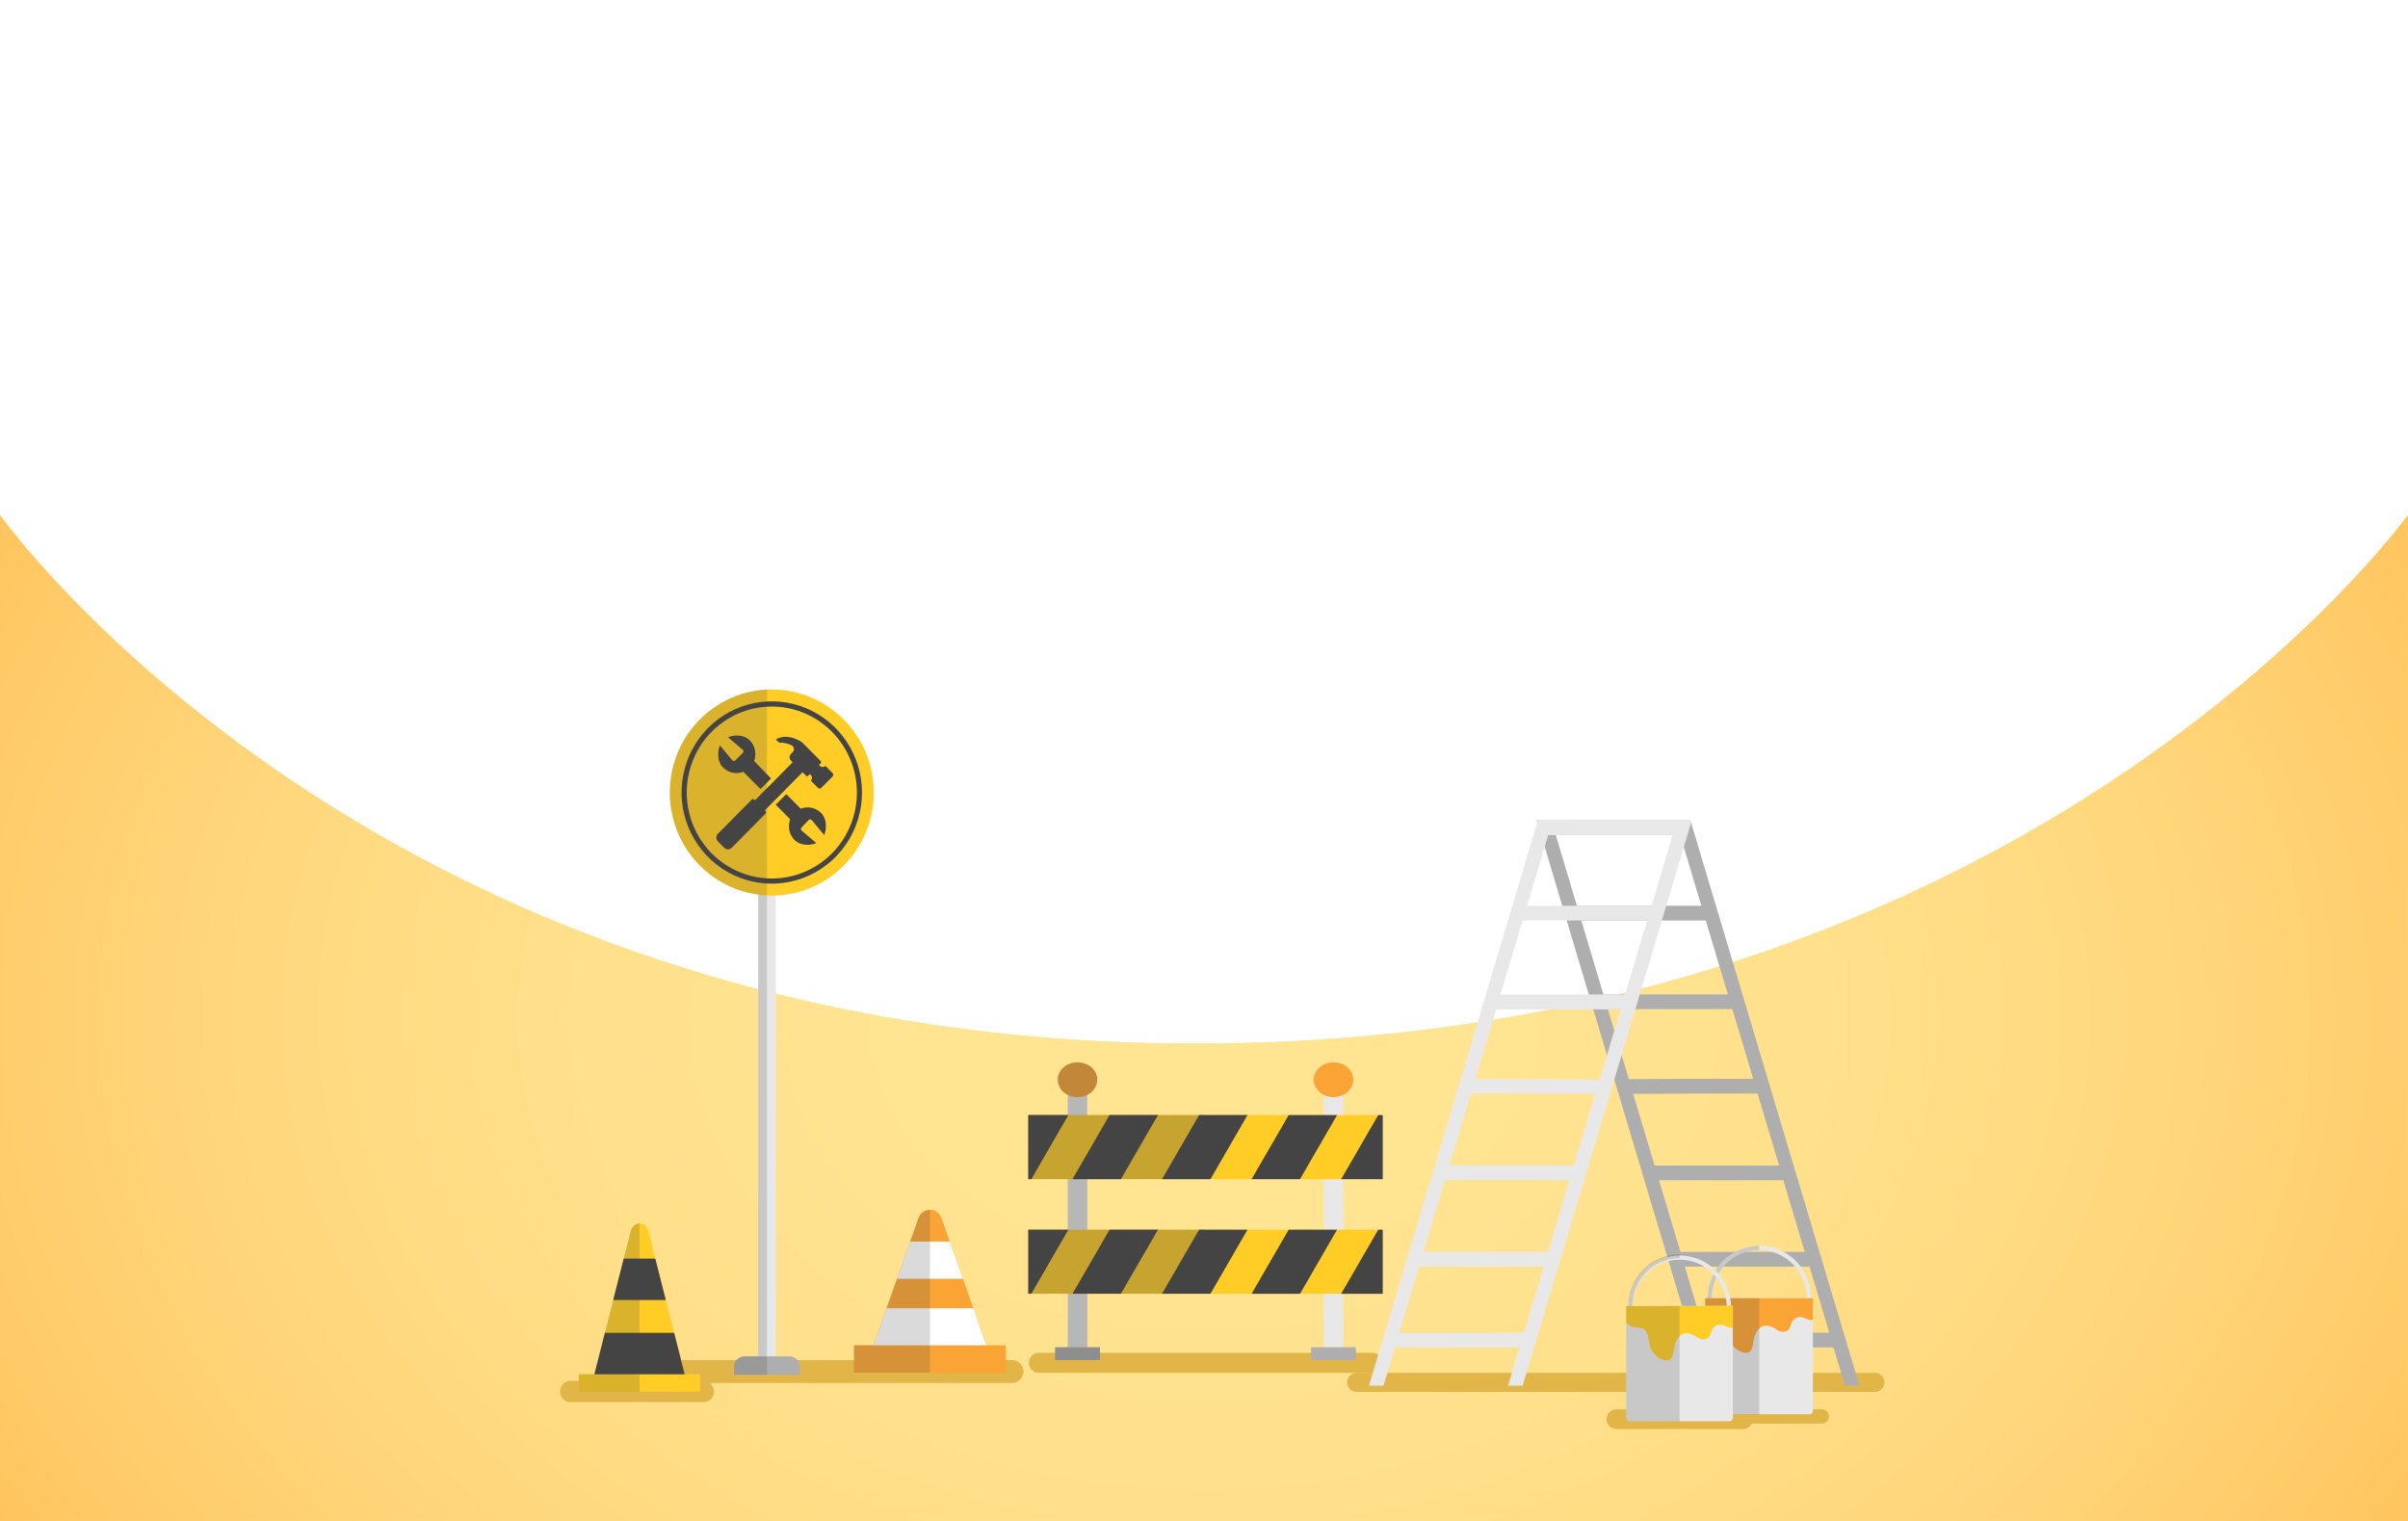 <svg width="1900" height="1200" viewBox="0 0 1900 1200" fill="none" xmlns="http://www.w3.org/2000/svg">
<rect x="0" y="0" width="1900" height="1200" fill="#808080" stroke="none"/>
<g style="mix-blend-mode:multiply" opacity="0.2">
<path d="M562.897 887H557.85V892.101H562.897V887Z" fill="#444444"/>
</g>
<path d="M1900 0H0V1199.97H1900V0Z" fill="white"/>
<path d="M1900 0H0V1199.97H1900V0Z" fill="white"/>
<path d="M949.984 823.387C297.338 826.242 0 406.352 0 406.352V1200H1899.97V406.32C1899.97 406.32 1602.63 820.532 949.984 823.387Z" fill="#FFCB27"/>
<path style="mix-blend-mode:multiply" opacity="0.5" d="M949.984 823.387C297.338 826.242 0 406.352 0 406.352V1200H1899.97V406.32C1899.97 406.32 1602.63 820.532 949.984 823.387Z" fill="url(#paint0_radial)"/>
<path d="M1083.32 1067.32H819.155C817.166 1067.45 815.3 1068.34 813.936 1069.81C812.572 1071.28 811.812 1073.22 811.812 1075.23C811.812 1077.24 812.572 1079.18 813.936 1080.65C815.3 1082.12 817.166 1083.01 819.155 1083.14H1083.32C1085.31 1083.01 1087.17 1082.12 1088.54 1080.65C1089.9 1079.18 1090.66 1077.24 1090.66 1075.23C1090.66 1073.22 1089.9 1071.28 1088.54 1069.81C1087.17 1068.34 1085.31 1067.45 1083.32 1067.32V1067.32Z" fill="#E2B548"/>
<path d="M857.824 860.184H842.49V1062.99H857.824V860.184Z" fill="#E8E8E8"/>
<path d="M1059.86 860.184H1044.52V1062.99H1059.86V860.184Z" fill="#E8E8E8"/>
<path d="M1091.03 879.75H811.348V930.307H1091.03V879.75Z" fill="#FFCD26"/>
<path d="M842.999 879.75L842.491 880.584L813.76 930.34H811.348V879.75H842.999Z" fill="#444444"/>
<path d="M913.697 879.75L884.427 930.34H846.204L857.855 910.226L875.474 879.75H913.697Z" fill="#444444"/>
<path d="M984.333 879.75L955.094 930.34H916.871L946.141 879.75H984.333Z" fill="#444444"/>
<path d="M1055 879.781L1025.76 930.339H987.541L1016.81 879.781H1055Z" fill="#444444"/>
<path d="M1091.03 879.781V930.339H1058.21L1087.48 879.781H1091.03Z" fill="#444444"/>
<path d="M1091.03 970.213H811.348V1020.74H1091.03V970.213Z" fill="#FFCD26"/>
<path d="M842.999 970.213L842.491 971.047L813.76 1020.74H811.348V970.213H842.999Z" fill="#444444"/>
<path d="M913.697 970.213L884.427 1020.74H846.204L857.855 1000.66L875.474 970.213H913.697Z" fill="#444444"/>
<path d="M984.333 970.213L955.094 1020.74H916.871L946.141 970.213H984.333Z" fill="#444444"/>
<path d="M1055 970.213L1025.76 1020.77H987.541L1016.81 970.213H1055Z" fill="#444444"/>
<path d="M1091.03 970.213V1020.77H1058.21L1087.48 970.213H1091.03Z" fill="#444444"/>
<path d="M1069.86 1062.99H1034.49V1073.06H1069.86V1062.99Z" fill="#AEAEAE"/>
<path d="M867.888 1062.99H832.522V1073.09H867.888V1062.99Z" fill="#AEAEAE"/>
<path d="M865.762 851.871C865.692 854.419 864.914 856.896 863.516 859.018C862.118 861.14 860.157 862.821 857.857 863.868C855.469 865.06 852.837 865.665 850.174 865.633C847.512 865.658 844.881 865.054 842.491 863.868C840.202 862.81 838.251 861.126 836.86 859.005C835.469 856.885 834.692 854.414 834.618 851.871C834.618 844.268 841.602 838.141 850.174 838.141C858.746 838.141 865.762 844.268 865.762 851.871Z" fill="#FAA436"/>
<path d="M1067.76 851.871C1067.76 859.474 1060.78 865.633 1052.18 865.633C1043.57 865.633 1036.62 859.474 1036.62 851.871C1036.62 844.268 1043.57 838.141 1052.18 838.141C1060.78 838.141 1067.76 844.3 1067.76 851.871Z" fill="#FAA436"/>
<g style="mix-blend-mode:multiply" opacity="0.3">
<path d="M857.92 930.305V970.18H950.62V1020.71H857.92V1062.95H867.92V1073.06H832.523V1062.95H842.491V1020.74H811.348V970.212H842.491V930.305H811.348V879.748H842.491V863.868C840.202 862.81 838.251 861.126 836.86 859.005C835.468 856.885 834.692 854.414 834.618 851.871C834.618 844.268 841.602 838.141 850.174 838.141C858.745 838.141 865.761 844.268 865.761 851.871C865.692 854.419 864.914 856.896 863.516 859.018C862.118 861.14 860.156 862.821 857.856 863.868V879.748H950.62V930.305H857.92Z" fill="#444444"/>
</g>
<path d="M1478.91 1083.13H1069.92C1068.03 1083.26 1066.26 1084.1 1064.97 1085.5C1063.67 1086.9 1062.95 1088.74 1062.95 1090.66C1062.95 1092.57 1063.67 1094.41 1064.97 1095.81C1066.26 1097.21 1068.03 1098.05 1069.92 1098.18H1478.91C1479.93 1098.25 1480.95 1098.1 1481.91 1097.75C1482.88 1097.41 1483.76 1096.86 1484.5 1096.16C1485.25 1095.45 1485.84 1094.6 1486.25 1093.65C1486.65 1092.71 1486.86 1091.69 1486.86 1090.66C1486.86 1089.62 1486.65 1088.6 1486.25 1087.66C1485.84 1086.71 1485.25 1085.86 1484.5 1085.15C1483.76 1084.45 1482.88 1083.91 1481.91 1083.56C1480.95 1083.21 1479.93 1083.07 1478.91 1083.13V1083.13Z" fill="#E2B548"/>
<path d="M1396.09 855.56L1334.28 648.839L1333.8 647.268H1212.56L1213.04 648.839L1218.81 668.087L1232.69 714.635L1236.18 726.247L1253.61 784.568L1257.13 796.213L1267.93 832.335L1273.67 851.582L1345.96 1093.3H1357.45L1348.47 1063.11H1446.66L1455.71 1093.3H1467.2L1396.09 855.56ZM1227.58 658.88H1325.77L1328.53 668.055L1342.44 714.667H1244.24L1227.58 658.88ZM1247.7 726.247H1345.93L1363.36 784.568H1265.16L1247.7 726.247ZM1279.45 832.302L1273.74 813.055L1268.66 796.181H1366.88L1383.33 851.133H1373.8C1363.48 851.133 1349.77 851.133 1336.05 851.133L1285.26 851.422L1279.45 832.302ZM1288.63 863.067C1325.17 862.81 1373.64 862.586 1386.82 862.874L1403.77 919.591H1305.55L1288.63 863.067ZM1309.04 931.204H1407.14L1424.02 987.696H1325.9L1309.04 931.204ZM1344.98 1051.5L1329.39 999.341H1427.8L1443.39 1051.5H1344.98Z" fill="#AEAEAE"/>
<path d="M1213.48 647.236L1213 648.808L1151.26 855.497L1080.15 1093.33H1091.64L1100.69 1063.15H1198.91L1189.89 1093.33H1201.39L1273.8 851.615L1279.55 832.367L1290.34 796.278L1293.83 784.633L1311.26 726.312L1314.75 714.7L1328.66 668.088L1334.4 648.84L1334.88 647.268L1213.48 647.236ZM1202.34 1051.44H1104.18L1119.77 999.277H1217.96L1202.34 1051.44ZM1221.39 987.632H1123.23L1140.11 931.14H1238.34L1221.39 987.632ZM1241.7 919.528H1143.64L1160.53 862.939C1173.73 862.651 1222.21 862.939 1258.72 863.132L1241.7 919.528ZM1273.8 813.12L1268.02 832.367L1262.28 851.615L1211.48 851.326C1197.73 851.326 1184.02 851.326 1173.73 851.326H1164.21L1180.62 796.374H1278.88L1273.8 813.12ZM1282.28 784.601H1183.96L1201.39 726.28H1299.64L1282.28 784.601ZM1303.2 714.668H1204.88L1218.81 668.12L1221.58 658.881H1319.77L1303.2 714.668Z" fill="#E8E8E8"/>
<path d="M1437.61 1111.91H1275.35C1273.31 1111.91 1271.35 1112.73 1269.9 1114.19C1268.45 1115.65 1267.64 1117.64 1267.64 1119.7C1267.64 1121.77 1268.45 1123.75 1269.9 1125.22C1271.35 1126.68 1273.31 1127.5 1275.35 1127.5H1375.2C1376.62 1127.49 1378.02 1127.09 1379.23 1126.33C1380.44 1125.57 1381.42 1124.49 1382.05 1123.2H1437.61C1439.09 1123.2 1440.51 1122.61 1441.56 1121.55C1442.61 1120.49 1443.2 1119.05 1443.2 1117.55C1443.2 1116.06 1442.61 1114.62 1441.56 1113.56C1440.51 1112.5 1439.09 1111.91 1437.61 1111.91V1111.91Z" fill="#E2B548"/>
<path d="M1430.43 1024.2V1113.16C1430.43 1113.87 1430.15 1114.56 1429.65 1115.07C1429.15 1115.57 1428.48 1115.85 1427.77 1115.85H1348.12C1347.41 1115.85 1346.74 1115.56 1346.24 1115.06C1345.74 1114.55 1345.46 1113.87 1345.45 1113.16V1024.2H1430.43Z" fill="#E8E8E8"/>
<path d="M1428.79 1024.17H1425.61C1425.61 1014.12 1421.66 1004.47 1414.62 997.36C1407.58 990.249 1398.04 986.254 1388.09 986.254C1378.13 986.254 1368.59 990.249 1361.55 997.36C1354.52 1004.47 1350.56 1014.12 1350.56 1024.17H1347.39C1347.39 1013.23 1351.69 1002.74 1359.35 995.001C1367 987.264 1377.39 982.918 1388.21 982.918C1399.04 982.918 1409.43 987.264 1417.08 995.001C1424.74 1002.74 1429.04 1013.23 1429.04 1024.17H1428.79Z" fill="#E8E8E8"/>
<path d="M1430.43 1024.2V1041.49C1427.83 1042.2 1424.4 1039.73 1421.29 1039.18C1419.94 1038.99 1418.56 1039.19 1417.31 1039.76C1416.06 1040.33 1415 1041.24 1414.24 1042.39C1412.78 1044.77 1412.78 1048.04 1410.59 1049.77C1409.29 1050.49 1407.82 1050.83 1406.33 1050.75C1404.85 1050.66 1403.42 1050.16 1402.21 1049.29C1399.81 1047.51 1397.04 1046.32 1394.12 1045.79C1392.97 1045.77 1391.82 1045.98 1390.76 1046.42C1389.69 1046.87 1388.73 1047.52 1387.93 1048.36C1387.1 1049.12 1386.4 1050 1385.86 1050.99C1384.39 1054.01 1383.46 1057.27 1383.13 1060.61C1382.69 1063.12 1381.93 1066 1379.54 1067.03C1378.14 1067.53 1376.6 1067.53 1375.2 1067.03C1372.71 1066.26 1370.44 1064.89 1368.6 1063.04C1366.75 1061.19 1365.37 1058.92 1364.59 1056.41C1363.07 1051.31 1363.58 1044.51 1358.66 1042.1C1356.35 1041.41 1353.98 1040.99 1351.58 1040.85C1349.16 1040.4 1346.99 1039.09 1345.45 1037.16V1024.33L1430.43 1024.2Z" fill="#FAA436"/>
<g style="mix-blend-mode:multiply" opacity="0.2">
<path d="M1388.09 982.918V986.286C1378.14 986.295 1368.61 990.289 1361.58 997.392C1354.55 1004.5 1350.6 1014.13 1350.59 1024.17H1347.42C1347.43 1013.26 1351.71 1002.8 1359.33 995.067C1366.95 987.337 1377.29 982.969 1388.09 982.918V982.918Z" fill="#444444"/>
</g>
<g style="mix-blend-mode:multiply" opacity="0.2">
<path d="M1345.45 1024.2H1388.08V1115.98H1348.12C1347.41 1115.97 1346.74 1115.69 1346.24 1115.18C1345.74 1114.68 1345.46 1114 1345.45 1113.29V1024.2Z" fill="#444444"/>
</g>
<path d="M1367.29 1030.36V1118.64C1367.29 1119.35 1367.01 1120.03 1366.52 1120.53C1366.03 1121.03 1365.36 1121.31 1364.66 1121.31H1285.74C1285.04 1121.31 1284.37 1121.03 1283.87 1120.53C1283.38 1120.03 1283.1 1119.35 1283.1 1118.64V1030.36H1367.29Z" fill="#E8E8E8"/>
<path d="M1365.67 1030.36H1362.5C1362.22 1020.59 1358.17 1011.31 1351.23 1004.49C1344.29 997.676 1334.99 993.864 1325.31 993.864C1315.63 993.864 1306.33 997.676 1299.39 1004.49C1292.44 1011.31 1288.4 1020.59 1288.12 1030.36H1284.94C1285.24 1019.72 1289.63 1009.61 1297.19 1002.19C1304.74 994.761 1314.86 990.607 1325.4 990.607C1335.94 990.607 1346.07 994.761 1353.62 1002.19C1361.18 1009.61 1365.57 1019.72 1365.86 1030.36H1365.67Z" fill="#E8E8E8"/>
<path d="M1367.29 1030.36V1047.49C1364.72 1048.2 1361.32 1045.73 1358.24 1045.21C1356.9 1045.02 1355.53 1045.22 1354.29 1045.79C1353.05 1046.36 1352 1047.27 1351.26 1048.42C1349.83 1050.76 1349.83 1053.97 1347.67 1055.7C1346.38 1056.43 1344.91 1056.77 1343.43 1056.69C1341.96 1056.61 1340.53 1056.11 1339.32 1055.26C1336.96 1053.48 1334.22 1052.28 1331.32 1051.76C1330.18 1051.74 1329.05 1051.95 1327.99 1052.4C1326.94 1052.84 1325.99 1053.49 1325.2 1054.32C1324.36 1055.06 1323.67 1055.94 1323.13 1056.92C1321.68 1059.94 1320.76 1063.2 1320.43 1066.55C1320.02 1069.02 1319.26 1071.87 1316.91 1072.96C1315.51 1073.48 1313.97 1073.48 1312.56 1072.96C1310.11 1072.2 1307.87 1070.85 1306.04 1069.02C1304.22 1067.19 1302.86 1064.95 1302.09 1062.47C1300.56 1057.4 1301.07 1050.67 1296.21 1048.26C1293.93 1047.58 1291.57 1047.17 1289.2 1047.04C1286.8 1046.59 1284.64 1045.3 1283.1 1043.39V1030.55L1367.29 1030.36Z" fill="#FFCD26"/>
<g style="mix-blend-mode:multiply" opacity="0.2">
<path d="M1288.02 1030.36H1325.2V1121.31H1285.74C1285.04 1121.31 1284.37 1121.03 1283.87 1120.53C1283.38 1120.03 1283.1 1119.35 1283.1 1118.64V1030.36H1284.75C1284.76 1019.52 1289.02 1009.13 1296.61 1001.47C1304.19 993.809 1314.47 989.501 1325.2 989.492V992.7C1320.31 992.704 1315.47 993.682 1310.95 995.577C1306.44 997.473 1302.34 1000.25 1298.89 1003.75C1295.43 1007.24 1292.7 1011.39 1290.83 1015.96C1288.97 1020.53 1288.01 1025.42 1288.02 1030.36V1030.36Z" fill="#444444"/>
</g>
<path d="M798.044 1073.1H515.722C514.503 1073.02 513.283 1073.2 512.136 1073.62C510.988 1074.04 509.938 1074.7 509.05 1075.54C508.161 1076.39 507.454 1077.41 506.97 1078.54C506.486 1079.67 506.236 1080.89 506.236 1082.13C506.236 1083.36 506.486 1084.58 506.97 1085.71C507.454 1086.84 508.161 1087.87 509.05 1088.71C509.938 1089.56 510.988 1090.21 512.136 1090.63C513.283 1091.05 514.503 1091.23 515.722 1091.16H798.044C799.262 1091.23 800.483 1091.05 801.63 1090.63C802.777 1090.21 803.828 1089.56 804.716 1088.71C805.604 1087.87 806.312 1086.84 806.796 1085.71C807.28 1084.58 807.529 1083.36 807.529 1082.13C807.529 1080.89 807.28 1079.67 806.796 1078.54C806.312 1077.41 805.604 1076.39 804.716 1075.54C803.828 1074.7 802.777 1074.04 801.63 1073.62C800.483 1073.2 799.262 1073.02 798.044 1073.1V1073.1Z" fill="#E2B548"/>
<path d="M612.106 693.113H598.265V1070.14H612.106V693.113Z" fill="#E8E8E8"/>
<path d="M608.995 706.585C653.424 706.585 689.44 670.19 689.44 625.295C689.44 580.4 653.424 544.006 608.995 544.006C564.566 544.006 528.549 580.4 528.549 625.295C528.549 670.19 564.566 706.585 608.995 706.585Z" fill="#FFCD26"/>
<path d="M677.33 636.058C683.218 597.932 657.405 562.201 619.674 556.251C581.944 550.301 546.584 576.385 540.696 614.511C534.808 652.637 560.621 688.368 598.351 694.318C636.082 700.268 671.442 674.184 677.33 636.058Z" fill="#FFCD26"/>
<path d="M608.996 697.187C594.916 697.193 581.15 692.979 569.441 685.079C557.731 677.178 548.603 665.946 543.212 652.803C537.821 639.659 536.409 625.195 539.154 611.241C541.9 597.286 548.679 584.468 558.635 574.407C568.591 564.347 581.276 557.496 595.086 554.722C608.896 551.948 623.209 553.375 636.216 558.823C649.223 564.27 660.339 573.494 668.158 585.326C675.976 597.159 680.146 611.069 680.14 625.296C680.123 644.358 672.622 662.633 659.284 676.112C645.945 689.59 627.859 697.17 608.996 697.187ZM608.996 557.448C595.716 557.448 582.734 561.427 571.692 568.882C560.651 576.338 552.045 586.934 546.963 599.332C541.881 611.73 540.551 625.372 543.142 638.533C545.733 651.694 552.127 663.783 561.518 673.272C570.908 682.761 582.872 689.223 595.897 691.841C608.921 694.459 622.422 693.115 634.691 687.98C646.959 682.845 657.446 674.148 664.824 662.991C672.202 651.833 676.14 638.715 676.14 625.296C676.114 607.31 669.032 590.067 656.446 577.348C643.859 564.63 626.796 557.473 608.996 557.448V557.448Z" fill="#444444"/>
<path d="M656.997 610.028L651.314 604.286C650.724 604.854 649.939 605.172 649.124 605.172C648.308 605.172 647.523 604.854 646.933 604.286L646.171 603.516L647.6 602.072C647.801 601.868 647.915 601.591 647.915 601.302C647.915 601.014 647.801 600.737 647.6 600.532L633.028 585.808C633.028 585.808 622.044 577.531 612.043 583.434L614.869 585.968C618.212 585.823 621.539 586.518 624.552 587.989C625.033 588.225 625.452 588.574 625.774 589.007C626.095 589.44 626.31 589.943 626.4 590.477C626.49 591.01 626.453 591.557 626.291 592.073C626.13 592.589 625.849 593.059 625.472 593.443L624.044 594.886C623.711 595.22 623.446 595.618 623.266 596.055C623.085 596.493 622.993 596.963 622.993 597.437C622.993 597.911 623.085 598.38 623.266 598.818C623.446 599.256 623.711 599.653 624.044 599.987L625.441 601.399L595.694 631.457L595.186 630.944C595.052 630.798 594.89 630.682 594.71 630.602C594.53 630.523 594.335 630.482 594.138 630.482C593.942 630.482 593.747 630.523 593.567 630.602C593.387 630.682 593.225 630.798 593.091 630.944L566.424 657.859C565.644 658.652 565.207 659.724 565.207 660.842C565.207 661.96 565.644 663.032 566.424 663.825L571.44 668.894C572.225 669.681 573.286 670.123 574.392 670.123C575.498 670.123 576.56 669.681 577.345 668.894L604.012 641.947C604.285 641.67 604.438 641.295 604.438 640.905C604.438 640.514 604.285 640.139 604.012 639.862L603.504 639.317L633.218 609.29L636.107 612.177C636.205 612.277 636.321 612.357 636.449 612.411C636.577 612.465 636.715 612.493 636.853 612.493C636.992 612.493 637.13 612.465 637.258 612.411C637.386 612.357 637.502 612.277 637.6 612.177L639.028 610.734L639.79 611.504C640.353 612.1 640.667 612.893 640.667 613.717C640.667 614.541 640.353 615.334 639.79 615.931L645.504 621.673C645.664 621.842 645.857 621.976 646.069 622.068C646.282 622.16 646.511 622.207 646.743 622.207C646.974 622.207 647.203 622.16 647.416 622.068C647.628 621.976 647.821 621.842 647.981 621.673L656.997 612.562C657.328 612.226 657.514 611.77 657.514 611.295C657.514 610.82 657.328 610.365 656.997 610.028Z" fill="#444444"/>
<path d="M608.391 614.198L600.073 622.57L586.549 608.937C583.819 610.003 580.839 610.244 577.976 609.629C575.112 609.014 572.487 607.569 570.422 605.472C566.009 601.013 565.914 593.506 568.009 588.085L577.787 599.826C577.948 600.005 578.144 600.148 578.363 600.246C578.581 600.344 578.818 600.395 579.057 600.395C579.296 600.395 579.533 600.344 579.752 600.246C579.97 600.148 580.166 600.005 580.327 599.826L586.01 594.116C586.184 593.948 586.322 593.746 586.416 593.523C586.511 593.3 586.56 593.059 586.56 592.817C586.56 592.574 586.511 592.333 586.416 592.11C586.322 591.887 586.184 591.685 586.01 591.517L574.39 581.669C579.756 579.52 587.089 579.648 591.565 584.107C593.648 586.189 595.082 588.842 595.691 591.737C596.3 594.633 596.058 597.645 594.994 600.403L608.391 614.198Z" fill="#444444"/>
<path d="M632.518 652.757C632.345 652.922 632.207 653.121 632.113 653.341C632.019 653.562 631.97 653.8 631.97 654.04C631.97 654.28 632.019 654.518 632.113 654.739C632.207 654.959 632.345 655.158 632.518 655.323L644.137 665.204C638.772 667.321 631.439 667.225 626.931 662.766C624.852 660.674 623.422 658.016 622.813 655.117C622.204 652.217 622.444 649.201 623.502 646.437L612.073 634.888L620.391 626.516L631.82 638.064C634.553 636.982 637.541 636.734 640.413 637.35C643.285 637.965 645.915 639.418 647.979 641.529C652.36 645.956 652.487 653.462 650.36 658.884L640.613 647.175C640.461 646.984 640.271 646.828 640.056 646.716C639.841 646.603 639.604 646.538 639.363 646.522C639.121 646.507 638.878 646.543 638.651 646.628C638.424 646.713 638.216 646.844 638.042 647.014L632.518 652.757Z" fill="#444444"/>
<path d="M622.994 1070.14H587.311C585.136 1070.15 583.052 1071.03 581.517 1072.59C579.982 1074.14 579.12 1076.25 579.12 1078.45V1084.67H631.216V1078.45C631.22 1077.36 631.011 1076.27 630.599 1075.26C630.187 1074.25 629.582 1073.34 628.817 1072.56C628.053 1071.79 627.145 1071.18 626.145 1070.76C625.146 1070.35 624.075 1070.14 622.994 1070.14V1070.14Z" fill="#AEAEAE"/>
<g style="mix-blend-mode:multiply" opacity="0.2">
<path d="M605.185 544.071V1084.68H579.089V1078.42C579.093 1077.33 579.31 1076.25 579.727 1075.24C580.144 1074.24 580.753 1073.32 581.52 1072.55C582.286 1071.79 583.195 1071.18 584.194 1070.76C585.193 1070.35 586.263 1070.14 587.343 1070.14H598.264V705.752C578.35 703.065 560.151 692.947 547.248 677.386C534.345 661.825 527.67 641.949 528.538 621.666C529.406 601.384 537.752 582.164 551.937 567.786C566.121 553.409 585.115 544.914 605.185 543.975V544.071Z" fill="#444444"/>
</g>
<path d="M554.486 1089.42H449.722C447.601 1089.56 445.61 1090.5 444.154 1092.07C442.698 1093.63 441.888 1095.7 441.888 1097.85C441.888 1099.99 442.698 1102.06 444.154 1103.62C445.61 1105.19 447.601 1106.13 449.722 1106.27H554.486C555.624 1106.34 556.764 1106.17 557.836 1105.78C558.908 1105.39 559.889 1104.78 560.72 1103.99C561.55 1103.2 562.212 1102.25 562.664 1101.19C563.117 1100.14 563.35 1099 563.35 1097.85C563.35 1096.69 563.117 1095.55 562.664 1094.5C562.212 1093.44 561.55 1092.49 560.72 1091.7C559.889 1090.91 558.908 1090.3 557.836 1089.91C556.764 1089.52 555.624 1089.35 554.486 1089.42V1089.42Z" fill="#E2B548"/>
<path d="M531.947 1051.6L525.343 1025.68L517.057 993.024L511.883 972.012C509.565 962.837 499.914 962.837 497.565 972.012L492.263 992.928L483.978 1025.58L477.406 1051.51L468.993 1084.29H540.232L531.947 1051.6Z" fill="#FFCD26"/>
<path d="M552.486 1084.26H456.738V1098.05H552.486V1084.26Z" fill="#FFCD26"/>
<path d="M540.232 1084.29H468.993L477.279 1051.6H531.947L540.232 1084.29Z" fill="#444444"/>
<path d="M525.342 1025.68H483.85L492.135 993.025H517.057L525.342 1025.68Z" fill="#444444"/>
<g style="mix-blend-mode:multiply" opacity="0.2">
<path d="M504.613 965.244V1098.09H456.707V1084.29H468.993L477.247 1051.67L483.85 1025.75L492.136 993.057L497.438 972.141C497.672 970.335 498.512 968.665 499.818 967.41C501.124 966.155 502.816 965.39 504.613 965.244V965.244Z" fill="#444444"/>
</g>
<path d="M778.552 1061.41H689.217L699.598 1032.16L707.789 1008.9L718.17 979.58L724.836 960.813C725.504 958.955 726.721 957.35 728.323 956.216C729.925 955.081 731.833 954.473 733.789 954.473C735.745 954.473 737.653 955.081 739.255 956.216C740.857 957.35 742.074 958.955 742.742 960.813L749.377 979.58L759.758 1008.9L768.012 1032.16L778.552 1061.41Z" fill="#FAA436"/>
<path d="M793.694 1061.41H673.883V1083.07H793.694V1061.41Z" fill="#FAA436"/>
<path d="M778.393 1061.42H689.217L699.598 1032.16H768.012L778.393 1061.42Z" fill="white"/>
<path d="M759.759 1008.9H707.79L718.171 979.58H749.378L759.759 1008.9Z" fill="white"/>
<g style="mix-blend-mode:multiply" opacity="0.2">
<path d="M733.791 954.658V1082.98H673.79V1061.32H689.124L699.505 1032.07L707.695 1008.81L718.077 979.487L724.743 960.721C725.421 958.872 726.662 957.288 728.289 956.198C729.915 955.109 731.842 954.569 733.791 954.658Z" fill="#444444"/>
</g>
<defs>
<radialGradient id="paint0_radial" cx="0" cy="0" r="1" gradientUnits="userSpaceOnUse" gradientTransform="translate(949.984 802.672) scale(1559.11 1150.09)">
<stop stop-color="white"/>
<stop offset="0.17" stop-color="#FFFDFC"/>
<stop offset="0.3" stop-color="#FFF7F2"/>
<stop offset="0.42" stop-color="#FFEDE1"/>
<stop offset="0.53" stop-color="#FFDECA"/>
<stop offset="0.64" stop-color="#FFCCAB"/>
<stop offset="0.74" stop-color="#FFB586"/>
<stop offset="0.84" stop-color="#FF9A5A"/>
<stop offset="0.93" stop-color="#FF7C28"/>
<stop offset="1" stop-color="#FF6300"/>
</radialGradient>
</defs>
</svg>
